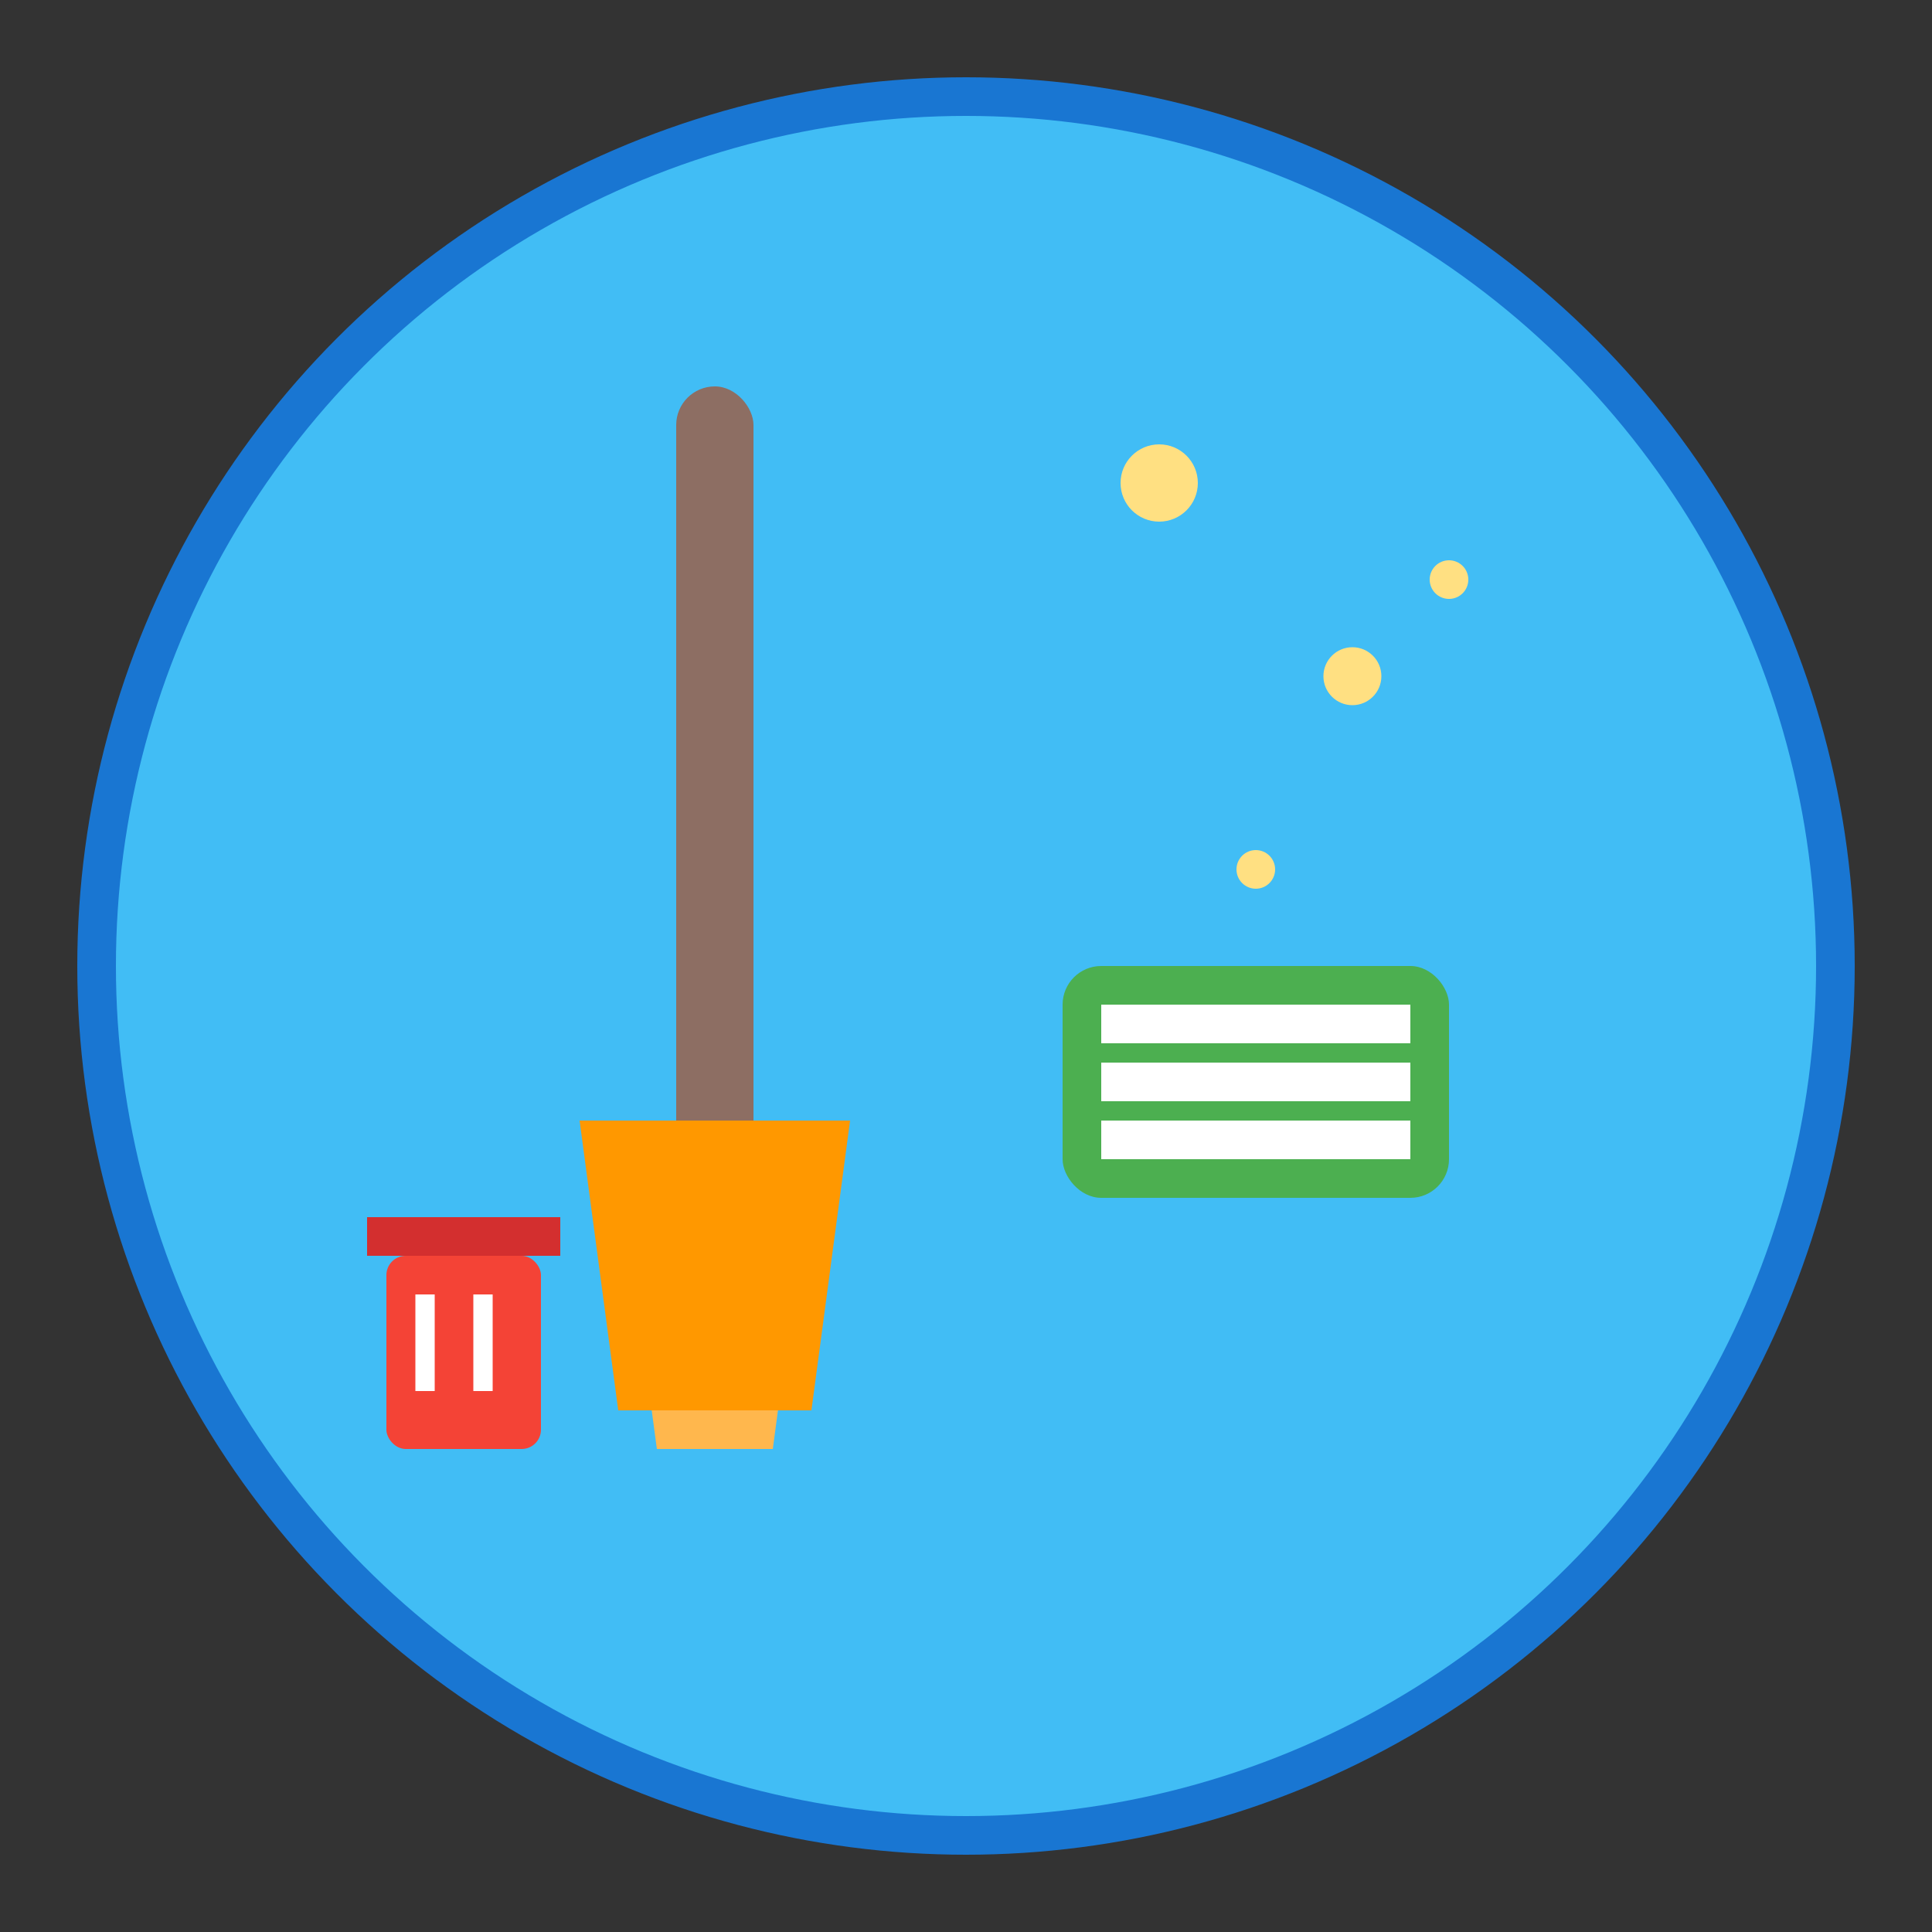 <svg xmlns="http://www.w3.org/2000/svg" viewBox="0 0 100 100" width="100" height="100">
  <rect x="0" y="0" width="100" height="100" fill="#333333" stroke="none"/>
  <!-- Background circle -->
  <circle cx="50" cy="50" r="45" fill="#41BDF5" stroke="#1976D2" stroke-width="2"/>
  
  <!-- Broom handle -->
  <rect x="35" y="20" width="4" height="40" fill="#8D6E63" rx="2"/>
  
  <!-- Broom bristles -->
  <path d="M32 60 L42 60 L40 75 L34 75 Z" fill="#FFB74D"/>
  <path d="M30 58 L44 58 L42 73 L32 73 Z" fill="#FF9800"/>
  
  <!-- Cleaning sparkles -->
  <circle cx="60" cy="25" r="2" fill="#FFE082"/>
  <circle cx="70" cy="35" r="1.5" fill="#FFE082"/>
  <circle cx="65" cy="45" r="1" fill="#FFE082"/>
  <circle cx="75" cy="30" r="1" fill="#FFE082"/>
  
  <!-- Database/entity symbol -->
  <rect x="55" y="50" width="20" height="12" fill="#4CAF50" rx="2"/>
  <rect x="57" y="52" width="16" height="2" fill="#FFFFFF"/>
  <rect x="57" y="55" width="16" height="2" fill="#FFFFFF"/>
  <rect x="57" y="58" width="16" height="2" fill="#FFFFFF"/>
  
  <!-- Trash/cleanup icon -->
  <rect x="20" y="65" width="8" height="10" fill="#F44336" rx="1"/>
  <rect x="19" y="63" width="10" height="2" fill="#D32F2F"/>
  <line x1="22" y1="67" x2="22" y2="72" stroke="#FFFFFF" stroke-width="1"/>
  <line x1="25" y1="67" x2="25" y2="72" stroke="#FFFFFF" stroke-width="1"/>
</svg>
